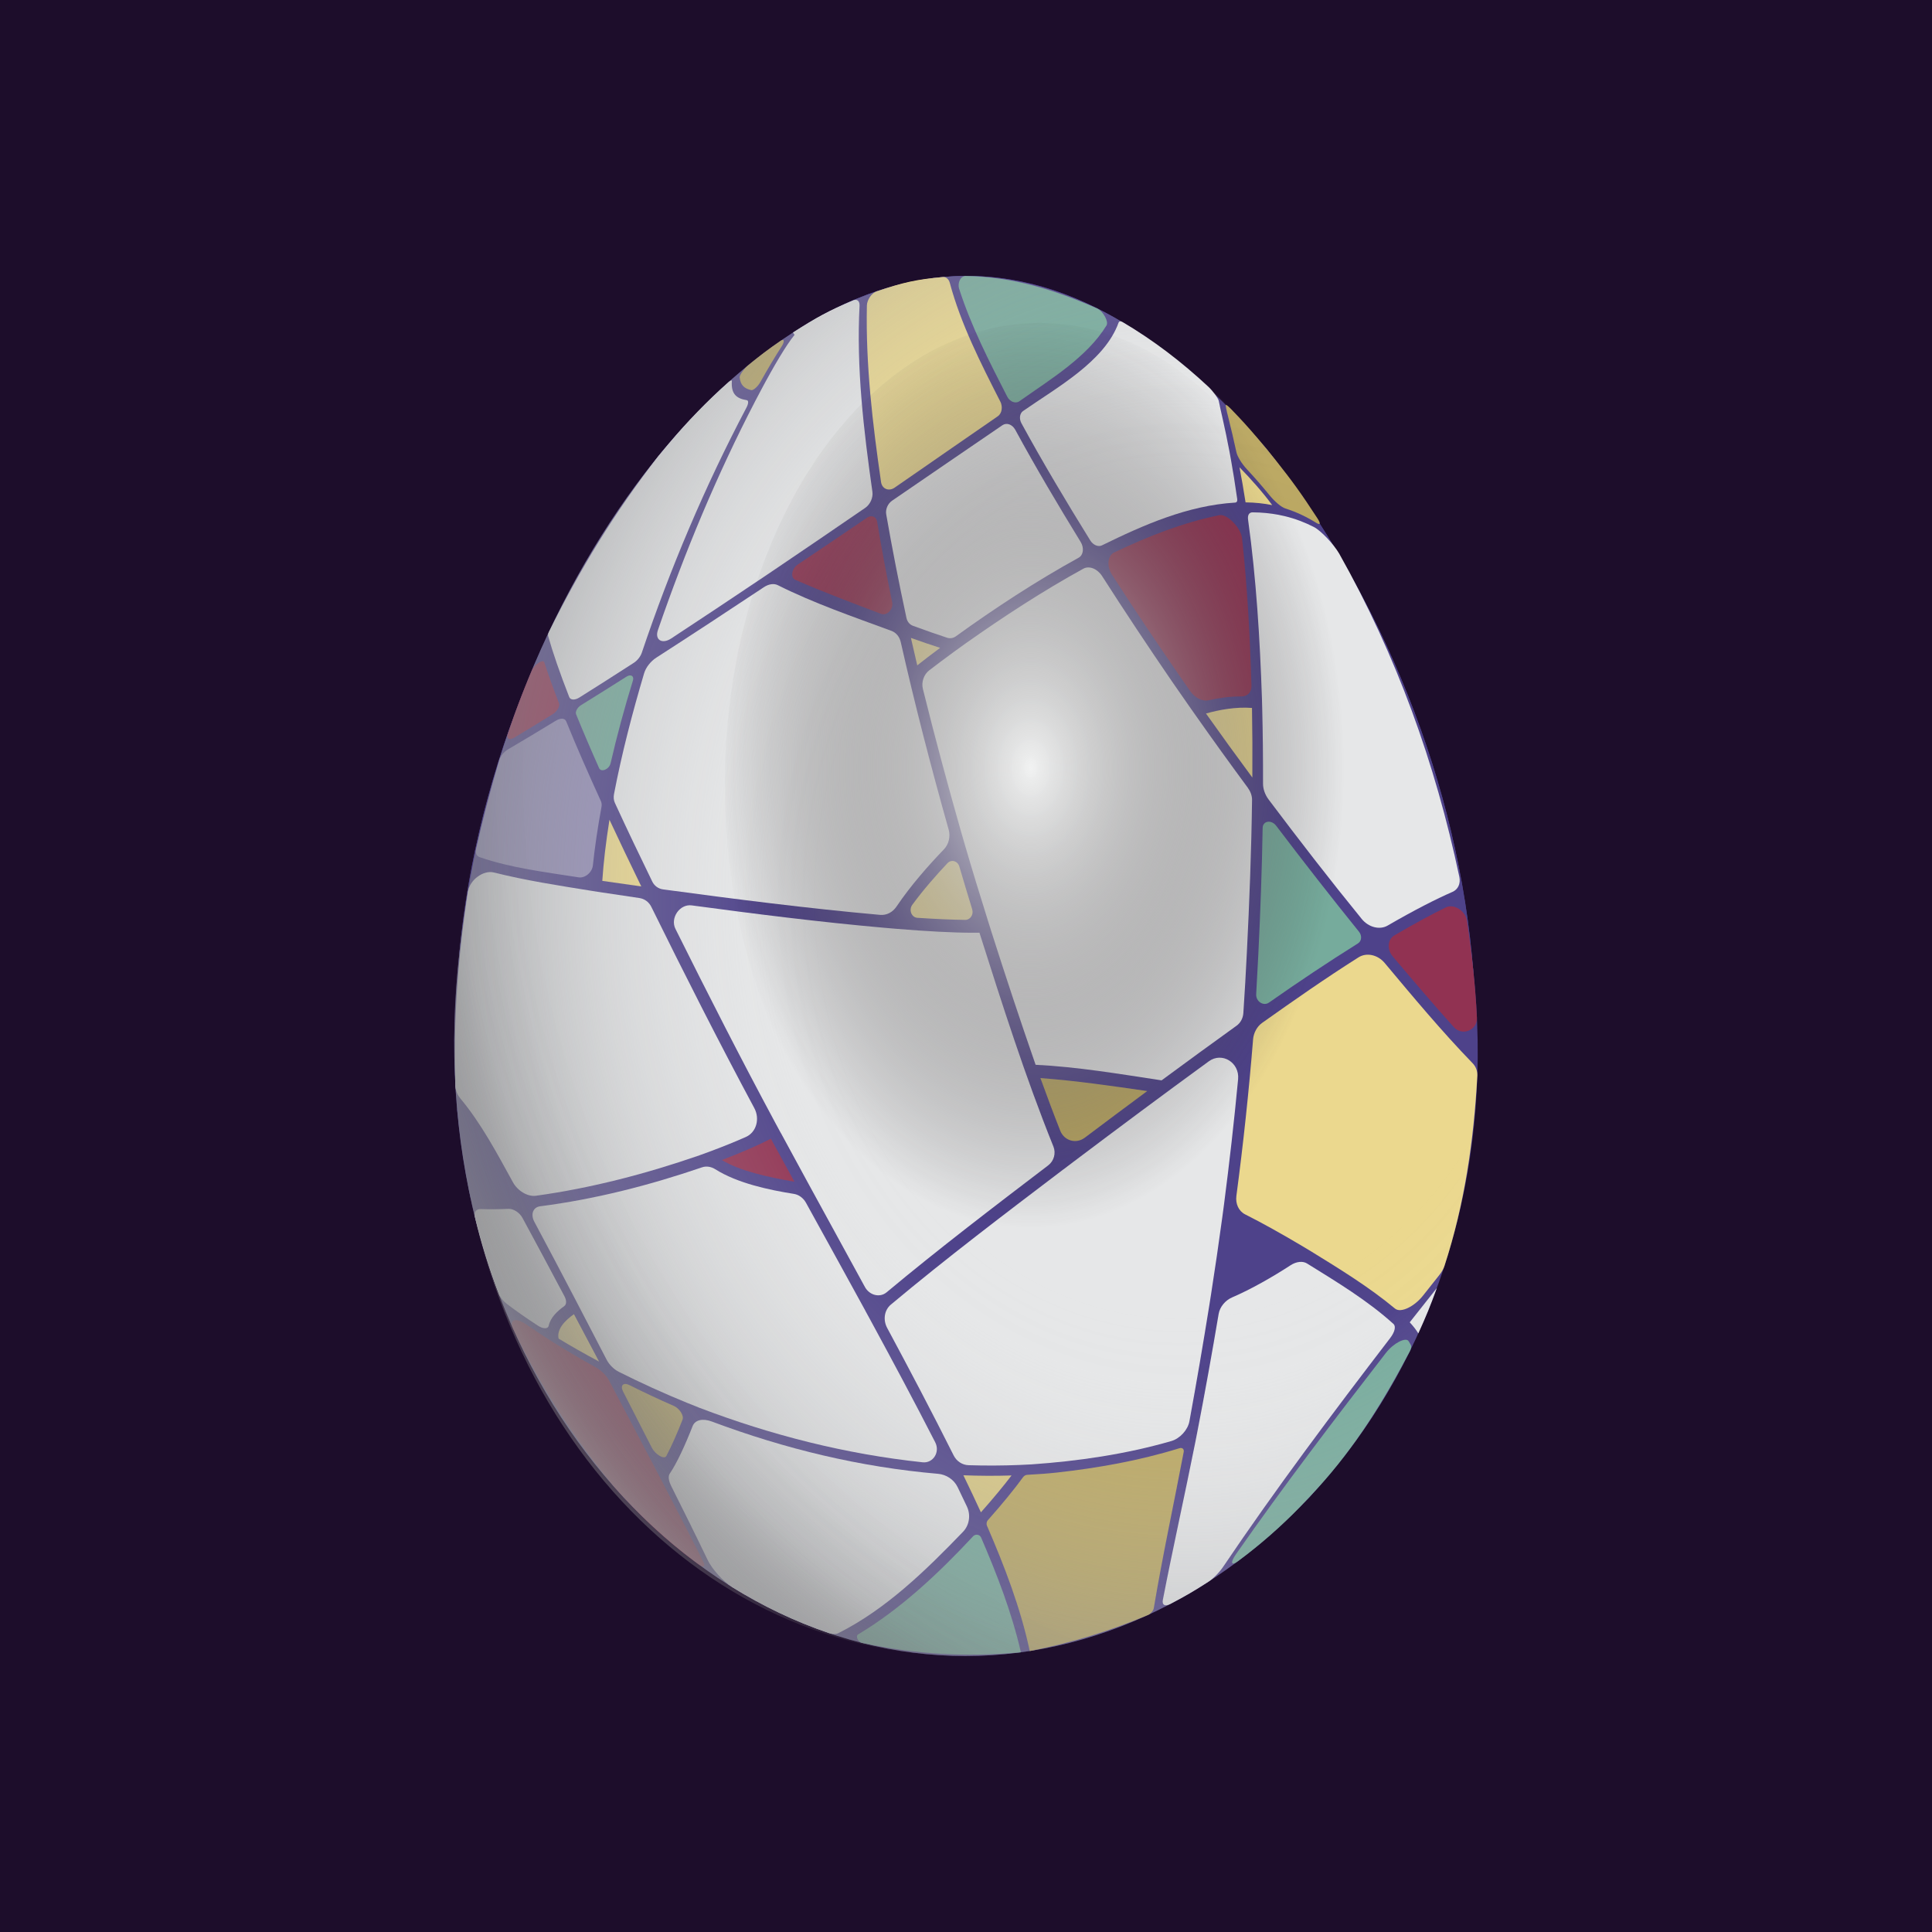 <?xml version="1.0" encoding="UTF-8"?>
<svg xmlns="http://www.w3.org/2000/svg" xmlns:xlink="http://www.w3.org/1999/xlink" viewBox="0 0 700 700">
  <defs>
    <style>
      .cls-1 {
        fill: #4e428a;
      }

      .cls-1, .cls-2, .cls-3, .cls-4, .cls-5, .cls-6, .cls-7, .cls-8, .cls-9, .cls-10, .cls-11, .cls-12 {
        stroke-width: 0px;
      }

      .cls-2 {
        fill: #913252;
      }

      .cls-3 {
        fill: #958eb9;
      }

      .cls-4 {
        fill: #ebd88e;
      }

      .cls-5 {
        fill: #d9c883;
      }

      .cls-6 {
        fill: #1d0d2b;
      }

      .cls-7 {
        fill: #bba863;
      }

      .cls-8 {
        fill: #76ab9c;
      }

      .cls-9 {
        fill: url(#_Безымянный_градиент_140);
        mix-blend-mode: multiply;
      }

      .cls-13 {
        isolation: isolate;
      }

      .cls-10 {
        fill: #e6e7e8;
      }

      .cls-11 {
        fill: url(#_Безымянный_градиент_142);
      }

      .cls-11, .cls-12 {
        mix-blend-mode: screen;
      }

      .cls-12 {
        fill: url(#_Безымянный_градиент_139);
      }
    </style>
    <radialGradient id="_Безымянный_градиент_140" data-name="Безымянный градиент 140" cx="808.5" cy="940.8" fx="808.5" fy="940.8" r="320.28" gradientTransform="translate(-461.68 -897.28) scale(1.1 1.3)" gradientUnits="userSpaceOnUse">
      <stop offset=".36" stop-color="#f1f2f2" stop-opacity="0"/>
      <stop offset=".42" stop-color="rgba(220, 221, 222, .15)" stop-opacity=".15"/>
      <stop offset=".59" stop-color="rgba(172, 173, 175, .52)" stop-opacity=".52"/>
      <stop offset=".74" stop-color="rgba(137, 138, 141, .78)" stop-opacity=".78"/>
      <stop offset=".87" stop-color="rgba(116, 117, 120, .94)" stop-opacity=".94"/>
      <stop offset=".97" stop-color="#6d6e71"/>
    </radialGradient>
    <radialGradient id="_Безымянный_градиент_142" data-name="Безымянный градиент 142" cx="521.33" cy="361.83" fx="521.33" fy="361.83" r="424.94" gradientTransform="translate(0 -91.97) scale(1 1.03)" gradientUnits="userSpaceOnUse">
      <stop offset=".77" stop-color="#221e1f" stop-opacity="0"/>
      <stop offset=".79" stop-color="rgba(46, 42, 43, .06)" stop-opacity=".06"/>
      <stop offset=".84" stop-color="rgba(79, 76, 77, .23)" stop-opacity=".23"/>
      <stop offset=".9" stop-color="rgba(133, 132, 133, .51)" stop-opacity=".51"/>
      <stop offset=".98" stop-color="rgba(206, 206, 207, .88)" stop-opacity=".88"/>
      <stop offset="1" stop-color="#e6e7e8"/>
    </radialGradient>
    <radialGradient id="_Безымянный_градиент_139" data-name="Безымянный градиент 139" cx="841.57" cy="1529.28" fx="841.57" fy="1529.28" r="106.23" gradientTransform="translate(-527.04 -2122.74) scale(1.07 1.57)" gradientUnits="userSpaceOnUse">
      <stop offset="0" stop-color="#f1f2f2"/>
      <stop offset="1" stop-color="#221e1f" stop-opacity="0"/>
    </radialGradient>
  </defs>
  <g class="cls-13">
    <g id="_Слой_2" data-name="Слой 2">
      <g id="_Слой_3" data-name="Слой 3">
        <g>
          <rect class="cls-6" width="700" height="700"/>
          <g>
            <g>
              <path class="cls-1" d="M534.38,357.73c12.01,137.55-82.62,242.27-184.53,242.27s-194.58-104.56-184.53-242.27c10.35-141.75,101.75-257.73,184.53-257.73s172.45,119.42,184.53,257.73Z"/>
              <g>
                <path class="cls-1" d="M474.33,542.54c-73.82,73.44-174.57,73.9-248.29.05-94.76-107.78-70.41-273,14.22-379.42,28.14-31.88,64.5-62.86,109.45-63.17,44.96-.32,81.49,30.89,109.32,62.8,83.68,106.63,110.67,272.02,15.3,379.74Z"/>
                <path class="cls-1" d="M474.33,542.54c-73.82,73.44-174.57,73.9-248.29.05-94.76-107.78-70.41-273,14.22-379.42,28.14-31.88,64.5-62.86,109.45-63.17,44.96-.32,81.49,30.89,109.32,62.8,83.68,106.63,110.67,272.02,15.3,379.74Z"/>
                <g>
                  <path class="cls-7" d="M428.88,526.07c.2-1.05-.52-1.67-1.58-1.34-14.55,4.5-29.51,7.15-44.43,8.81-3.42.38-7.02.61-10.64.81-.61.03-1.19.35-1.57.88-3.01,4.14-7.4,9.56-12.71,15.53-.51.57-.63,1.39-.35,2.05,6.31,14.56,12.14,29.67,15.5,45.39,15.11-2.96,28.74-7.15,42.94-13.1.9-.41,1.86-1.58,2-2.42,3.17-18.91,7.26-37.76,10.84-56.6Z"/>
                  <path class="cls-8" d="M352.57,556.63c-12.34,13.26-26.19,26.3-41.66,35.55-1.01.6-.06,2.7,1.38,3.07,19.67,4.16,37.63,5.24,57.6,3.41-3.29-14.39-8.66-28.21-14.41-41.57-.49-1.15-2.04-1.4-2.92-.46Z"/>
                  <path class="cls-10" d="M350.35,545.88c-1.08-2.29-2.21-4.64-3.38-7.06-1.34-2.76-4.1-4.57-7.1-4.83-28.21-2.44-55.42-9-81.98-18.95-3.27-1.22-6.07-.6-6.95,1.68-2.56,6.57-5.68,13.41-8.26,17.17-.66.97-.46,2.62.55,4.62,4.44,8.84,8.85,17.71,13.13,26.64,1.63,3.38,5.63,7.85,8.9,9.88,11.04,6.86,22.83,12.51,35.14,16.69,1.28.43,2.47.45,3.35,0,17.31-8.68,31.79-22.83,45.17-36.72,2.28-2.36,2.87-6.04,1.42-9.13Z"/>
                  <path class="cls-2" d="M239.91,536.81c-.68-1.32-1.38-2.65-2.09-4-5.67-10.84-11.37-21.69-17.08-32.51-1.01-1.91-2.87-3.77-4.81-4.85-4.8-2.65-9.33-5.31-13.55-7.92-.82-.51-1.64-1.02-2.44-1.52-3.32-2.1-6.43-4.16-9.31-6.16-3.65-2.53-6.21-1.81-4.84,1.3,10.19,21.35,22.05,40.09,37.27,58.18,1.63,1.82,4.44,4.84,6.28,6.73,7.15,7.44,15.29,14.57,23.64,20.64,2,1.47,2.78,1.02,1.74-1.05-4.85-9.65-9.83-19.25-14.82-28.83Z"/>
                  <path class="cls-10" d="M467.62,458.41c-6.57,4.27-14.31,8.7-21.22,11.67-2.48,1.07-4.44,3.46-4.86,5.97-2.42,14.38-5.01,28.79-7.8,43.13-.24,1.23-.48,2.46-.72,3.66-3.76,18.94-8.03,37.88-11.7,56.84-.36,1.87.79,2.47,2.74,1.45,5.64-2.96,8.41-4.58,13.84-8.08,1.76-1.13,3.9-3.35,5.29-5.4,19.09-28.31,39.7-55.73,60.49-82.84,1.65-2.15,2.18-4.22,1.21-5.11-9.37-8.5-20.64-15.29-31.35-21.93-1.53-.95-3.85-.7-5.91.63Z"/>
                  <path class="cls-10" d="M513.88,483.11c2.91-6.41,4.26-9.7,6.72-16.44-2.92,3.66-6.23,7.84-9.83,12.43,1.27,1.37,2.3,2.7,3.11,4Z"/>
                  <path class="cls-10" d="M463.32,186.54c-2.97-.57-6.11-.88-9.45-.91-1.28-.01-1.9.97-1.67,2.65,2.98,21.53,4.3,43.3,5.03,64.93.04,1.26.07,2.54.1,3.82.21,8.51.31,17.5.29,26.94,0,1.9.72,3.97,2.01,5.69,10.97,14.59,22.19,29.1,33.74,43.28,2.51,3.08,6.55,4.07,9.4,2.41,9.67-5.61,17.56-9.62,23.5-12.21,2.01-.88,2.97-2.95,2.49-5.39-8.8-41.54-22.74-80.14-43.55-117.18-2.02-3.44-6.6-8.32-9.19-9.64-3.23-1.65-6.73-3-10.55-3.92-.71-.17-1.44-.33-2.17-.47Z"/>
                  <path class="cls-2" d="M535.12,368.73c-.57-11.77-1.86-23.5-3.62-35.15-.54-3.56-4.72-6.24-7.63-4.82-5.13,2.51-11.39,5.88-18.69,10.17-2.43,1.43-2.73,5.04-.61,7.54,7.28,8.61,14.61,17.28,22.19,25.68,3.07,3.4,8.57,1.08,8.36-3.43Z"/>
                  <path class="cls-8" d="M221.23,276.55c2.3-10.04,5.05-20.13,8.09-29.97.51-1.64-.75-2.42-2.31-1.43-5.72,3.63-11.24,7.09-16.51,10.35-1.3.81-2.15,2.36-1.78,3.28,2.43,5.97,5.21,12.49,8.34,19.51.74,1.67,3.66.47,4.17-1.76Z"/>
                  <path class="cls-4" d="M454.01,376.66c-1.53,18.86-3.54,37.79-6.04,56.6-.39,2.94.85,5.57,3.2,6.75,6.05,3.03,13.34,7.11,20.74,11.51,1.02.61,2.05,1.22,3.06,1.84,10.38,6.39,21.06,12.94,30.48,20.77,2.06,1.71,7.03-.74,10.18-4.76,2.08-2.66,4.03-5.11,5.8-7.32.9-1.12,1.57-2.28,1.92-3.36,7.33-22.54,10.64-45.41,11.92-69.01.05-1.69-.56-3.26-1.7-4.44-11.2-11.57-21.56-24.01-31.88-36.34-2.48-2.96-6.53-3.9-9.48-2.03-11.9,7.52-23.42,15.59-34.89,23.72-1.9,1.35-3.12,3.62-3.32,6.07Z"/>
                  <path class="cls-8" d="M448.6,565.6c7.89-5.81,15.57-12.55,22.38-19.58,1.87-1.9,4.72-4.94,6.38-6.78,13.63-14.92,24.16-31.91,33.5-49.74.45-.91.58-1.65.35-2.11-.25-.49-.54-.98-.86-1.48-.98-1.52-5.41.67-8.19,4.25-18.56,23.97-37.01,48.14-54.38,73.01-2.14,3.07-1.7,4.32.82,2.43Z"/>
                  <path class="cls-10" d="M204.53,469.69c-5.04-9.49-10.1-18.98-15.23-28.42-1.06-1.96-3.27-3.36-5.1-3.28-3.55.16-6.9.18-10,.08-1.67-.06-2.55,1.1-2.14,2.78,2.25,9.42,5.2,18.94,8.68,27.98.46,1.22,1.59,2.59,2.95,3.63,3.22,2.46,6.94,5.07,11.12,7.8,1.96,1.28,3.73,1.35,4.01.03.61-2.86,3.04-5.21,5.6-7.04.87-.62.92-2.02.11-3.55Z"/>
                  <path class="cls-4" d="M362.4,145.44c-7.01-13.75-14.25-27.97-18.26-42.91-.37-1.37-1.33-2.26-2.47-2.16-9.63.87-14.49,1.95-24.14,5.24-1.71.58-3.4,3.05-3.44,5.08-.47,21.37,2.07,42.9,5.13,63.97.36,2.48,2.81,3.49,4.93,2.02,12.46-8.6,24.91-17.29,37.37-25.86,1.53-1.05,1.87-3.46.89-5.39Z"/>
                  <path class="cls-8" d="M397.63,111.81c-15.54-6.81-30.59-11.53-47.75-11.81-1.85,0-3.05,2.47-2.36,4.65,4.35,13.57,10.96,26.47,17.42,39.07.96,1.87,3.03,2.64,4.4,1.66,11.06-7.86,24.49-15.87,31.58-27.48.83-1.36-1.18-5.05-3.3-6.09Z"/>
                  <path class="cls-10" d="M370.05,153.29c7.88,14.44,16.34,28.59,24.98,42.53,1.03,1.67,2.9,2.42,4.19,1.79,15.13-7.42,31.05-14.46,48.27-15.51.6-.04.88-.5.78-1.27-.77-5.47-1.57-10.36-2.34-14.65-.16-.88-.31-1.73-.47-2.56-1.72-9.12-3.28-15.19-3.89-18.4-.18-.92-2.25-3.7-3.77-5.11-9.5-8.86-19.86-16.83-31.07-23.41-.74-.44-1.26-.32-1.45.2-5.06,14.11-22.53,23.57-34.63,32.04-1.17.82-1.46,2.74-.59,4.35Z"/>
                  <path class="cls-10" d="M275.51,141.76c-.61,1.15-1.24,2.33-1.87,3.55-13.89,26.73-25.52,54.69-35.27,83-1.2,3.5,1.48,5.21,4.82,3.02,11.23-7.38,22.45-14.84,33.6-22.34,1.31-.88,2.62-1.77,3.93-2.65,10.93-7.39,21.86-14.84,32.74-22.31,1.86-1.28,2.93-3.74,2.63-5.85-3.15-22.13-5.85-44.91-4.66-67.4.09-1.75-.9-2.56-2.38-1.93-8.77,3.74-13.15,6.09-21.74,11.63.22.33.34.5.57.85-2.96,3.62-7.21,10.73-12.37,20.43Z"/>
                  <path class="cls-1" d="M165.61,401.75c1.22,11.11,2.83,21.73,4.97,32.7,4.41.17,9.38.09,14.82-.32-6.16-11.02-12.1-22.32-19.79-32.38Z"/>
                  <path class="cls-10" d="M253.52,418.56c1.36-.47,2.71-.98,4.02-1.47,4.74-1.77,9.04-3.52,12.71-5.15,3.76-1.67,5.17-6.51,3.04-10.47-12.89-24.03-25.25-48.45-37.31-72.91-.87-1.76-2.46-2.92-4.37-3.19-4.68-.68-9.23-1.35-13.6-2.03-1.32-.2-2.64-.4-3.92-.61-11.7-1.88-23.59-3.7-35.1-6.6-3.85-.97-8.73,2.6-9.46,6.93-3.64,23.71-5.38,46.8-4.49,70.79.09,1.49.76,2.97,1.8,4.21,7.53,9.01,13.3,19.93,18.99,30.28,1.72,3.14,5.34,5.32,8.31,4.91,20.17-2.78,40.09-8,59.39-14.69Z"/>
                  <path class="cls-3" d="M217.74,290.32c-4.34-9.56-8.64-19.2-12.59-28.95-.49-1.2-2.06-1.28-3.77-.24-6.25,3.81-12.02,7.27-17.23,10.33-1.49.88-2.78,2.39-3.22,3.8-3.17,10.8-5.95,21.48-8.47,32.46-.29,1.35.24,2.47,1.34,2.85,11.37,3.93,23.88,5.43,35.84,7.31,2.35.37,4.91-1.79,5.18-4.38.66-6.35,1.7-13.47,3.11-21.12.14-.75.07-1.47-.19-2.05Z"/>
                  <path class="cls-7" d="M275.48,138.45c2.86-5.1,5.44-9.41,7.67-12.84,1.22-1.87,1.04-3.06-.31-2.13-4.81,3.32-7.19,5.12-11.89,8.97-1.35,1.11-3.04,3.51-2.96,4.26.29,2.86,1.73,4.11,4.23,4.64.71.15,2.36-1.3,3.25-2.9Z"/>
                  <path class="cls-10" d="M232.53,236.51c10.24-30.39,22.83-60.24,37.91-88.8.79-1.5.83-2.61.12-2.72-3.75-.58-5.71-2.28-5.4-6.86.03-.5-.46-.35-1.31.41-7.59,6.74-14.87,14.28-21.41,22.04-1.21,1.42-3.03,3.61-4.08,4.89-15.59,20-28.28,40.79-39.5,63.53-.27.58-.37,1.06-.28,1.39,1.67,5.92,4.2,13.3,7.65,22.14.45,1.15,2.02,1.25,3.74.16,6.22-3.91,12.81-8.11,19.66-12.53,1.32-.85,2.43-2.27,2.9-3.65Z"/>
                  <path class="cls-2" d="M192.66,242.97c-3.77,9.01-5.53,13.64-8.74,23.12-.54,1.59.69,2.2,2.4,1.18,4.32-2.59,9-5.45,13.99-8.54,1.56-.97,2.64-2.87,2.24-3.91-2.14-5.52-3.92-10.47-5.33-14.82-.44-1.35-3.64.79-4.56,2.98Z"/>
                  <path class="cls-10" d="M385.19,423.76c-21.03,15.96-42.13,31.96-62.39,48.9-2.41,2.01-2.94,5.55-1.35,8.5,8.2,15.27,16.32,30.68,24.07,46.16,1.05,2.11,3.12,3.48,5.42,3.55,6.24.2,12.37.16,18.34-.08,1.51-.06,3.03-.12,4.5-.22,16.93-1.18,34.14-3.68,50.62-8.45,3.12-.91,5.97-4.01,6.55-7.17,2.56-13.96,4.96-27.98,7.2-41.97.22-1.34.43-2.7.64-4.06,1.45-9.27,2.81-18.58,4.07-27.88.2-1.51.41-3.04.61-4.56,1.96-15.1,3.69-30.32,5.12-45.47.57-6.02-5.82-9.98-10.61-6.48-16.48,12.01-32.88,24.22-49.16,36.5-1.21.92-2.43,1.83-3.63,2.75Z"/>
                  <path class="cls-1" d="M446.93,465.88c5.25-2.34,11.1-5.53,16.42-8.78,2.02-1.23,2.52-3.91.9-4.85-4.88-2.83-9.58-5.42-13.74-7.56-1.75-.9-4.2.62-4.52,2.81-.8,5.51-1.61,10.87-2.43,16.07-.32,2.01,1.43,3.17,3.37,2.3Z"/>
                  <path class="cls-8" d="M455.91,345.87c-.23,4.75-.49,9.48-.77,14.31-.16,2.69,2.63,4.48,4.66,3.06,10.55-7.41,21.31-14.6,32.22-21.43,1.35-.85,1.52-2.8.37-4.23-10.18-12.61-20.2-25.46-29.99-38.37-1.76-2.32-4.88-1.84-4.92.8-.26,15.3-.83,30.61-1.57,45.86Z"/>
                  <path class="cls-5" d="M355.4,547.95c4.55-5.12,8.34-9.74,11.1-13.36-5.68.18-11.52.16-17.45-.07,2.29,4.72,4.41,9.2,6.35,13.43Z"/>
                  <path class="cls-2" d="M427.36,244.84c1.3,1.88,2.6,3.75,3.9,5.61,1.71,2.44,4.45,3.78,6.67,3.27,3.58-.82,7.68-1.42,11.8-1.38,2.26.02,3.77-1.53,3.7-3.91-.54-17.77-1.47-35.67-3.41-53.39-.42-3.85-5.42-8.95-8.24-8.38-13.35,2.73-25.52,7.55-38.07,13.49-2.4,1.14-2.83,4.95-.81,8.09,7.94,12.34,16.14,24.54,24.45,36.59Z"/>
                  <path class="cls-4" d="M453.75,281.72c.06-8.66.02-17.09-.13-25.22-5.85-.46-11.96.68-16.67,2.02,5.52,7.79,11.12,15.53,16.8,23.2Z"/>
                  <path class="cls-4" d="M449.08,169.28c.73,3.75,1.48,7.98,2.21,12.74,3.41.04,6.63.38,9.65.99-3.36-4.59-7.94-9.72-11.87-13.73Z"/>
                  <path class="cls-7" d="M444.1,146.99c.26,2.1,1.87,7.45,3.86,16.79.34,1.61,1.89,4.18,3.93,6.37,2.66,2.86,5.46,6.03,8.01,9.19,1.99,2.46,4.37,4.44,5.84,4.9,4.07,1.29,7.76,3.08,11.15,5.19,1.53.95,1.7.3.44-1.64-5.84-8.95-8.9-13.21-15.25-21.22-1.67-2.11-4.58-5.64-6.5-7.88-3.77-4.4-5.7-6.51-9.61-10.56-1.25-1.29-1.94-1.72-1.87-1.15Z"/>
                  <path class="cls-10" d="M313.49,474.81c-7.13-13.04-14.32-26.05-21.49-39.06-.93-1.68-2.57-2.9-4.34-3.18-9.12-1.44-20.54-3.89-28.53-8.95-1.49-.94-3.24-1.2-4.75-.68-19.07,6.52-38.75,11.56-58.67,14.12-2.57.33-3.57,2.88-2.09,5.65,4.99,9.33,9.92,18.69,14.81,28.07.66,1.27,1.33,2.54,1.99,3.82,3.12,5.98,6.27,12.04,9.38,18.07.92,1.77,2.6,3.46,4.39,4.36,7.81,3.93,16.26,7.8,25.22,11.44,1.28.52,2.59,1.05,3.88,1.55,26.23,10.01,53.15,16.83,81.01,19.8,3.78.4,6.38-3.68,4.55-7.25-7.54-14.71-15.37-29.36-23.27-43.9-.69-1.27-1.4-2.56-2.1-3.85Z"/>
                  <path class="cls-2" d="M279.3,412.57c-4.32,2.25-10.49,4.96-17.75,7.73,6.41,3.91,16.36,6.15,26.28,7.86-2.83-5.15-5.68-10.35-8.53-15.6Z"/>
                  <path class="cls-10" d="M343.7,300.51c-6.33-22.43-12.2-45.11-17.33-67.83-.44-1.97-1.69-3.48-3.37-4.1-13.82-5.1-28.11-10-41.18-16.56-1.4-.7-3.28-.45-5.05.73-12.93,8.59-25.94,17.13-38.98,25.53-2.05,1.32-3.77,3.51-4.42,5.69-4.25,14.34-8.07,28.93-10.9,43.72-.23,1.19-.11,2.3.32,3.23,4.39,9.54,8.93,19.04,13.53,28.47.76,1.57,2.2,2.62,3.94,2.86,26.14,3.52,52.38,6.89,78.66,9.23,2.29.2,4.51-.94,5.89-3,5.12-7.62,11.91-15.28,17.16-20.71,1.81-1.87,2.46-4.69,1.74-7.26Z"/>
                  <path class="cls-2" d="M314.16,187.57c-8.36,5.69-16.74,11.35-25.13,16.98-2.19,1.47-2.73,4.72-.87,5.53,10.15,4.46,20.66,8.37,31.04,12.32,2.18.83,4.58-1.68,4.05-4.23-2-9.66-3.84-19.42-5.45-29.16-.3-1.84-2.05-2.53-3.64-1.45Z"/>
                  <path class="cls-4" d="M218.23,319.16c4.52.66,9.24,1.34,14.12,2.01-4.11-8.45-7.97-16.53-11.53-24.16-1.3,8.09-2.16,15.57-2.6,22.15Z"/>
                  <path class="cls-7" d="M241.42,527.54c1.93-3.63,4.07-8.53,5.87-13.16.58-1.48-1.05-4.07-3.2-5.01-5.56-2.43-10.91-4.95-16.03-7.52-2.21-1.11-3.44.12-2.32,2.3,3.58,6.95,7.06,13.77,10.39,20.31,1.28,2.53,4.55,4.48,5.29,3.08Z"/>
                  <path class="cls-4" d="M340.63,234.74c-3.25-1.05-6.82-2.27-10.59-3.61.74,3.28,1.51,6.6,2.3,9.94,2.32-1.83,5.11-3.97,8.29-6.34Z"/>
                  <path class="cls-4" d="M202.4,485.01c4.51,2.72,9.4,5.51,14.65,8.31-3.03-5.72-6.07-11.48-9.1-17.17-3.4,2.38-6.29,5.52-5.56,8.86Z"/>
                  <path class="cls-10" d="M346.38,230.51c14.21-10.25,29.06-19.97,44.43-28.44,1.75-.96,2.05-3.59.71-5.76-8.17-13.31-16.18-26.81-23.66-40.57-1.07-1.97-3.13-2.72-4.66-1.68-13.33,9.07-26.66,18.24-39.98,27.35-1.54,1.05-2.45,3.1-2.13,4.93,2.18,12.53,4.66,25.12,7.34,37.56.29,1.34,1.16,2.4,2.33,2.83,4.51,1.65,8.75,3.15,12.42,4.34,1.09.35,2.24.14,3.2-.55Z"/>
                  <path class="cls-4" d="M352.26,329.49c-1.58-5.13-3.14-10.33-4.68-15.56-.6-2.02-2.9-2.66-4.3-1.18-4.01,4.25-8.72,9.6-12.74,15.08-1.35,1.84-.3,4.56,1.84,4.71,6.44.43,12.3.69,17.35.75,1.81.02,3.1-1.91,2.52-3.79Z"/>
                  <path class="cls-10" d="M282.93,410.52c3.37,6.24,6.74,12.41,10.06,18.51.49.9.98,1.8,1.47,2.69,6.31,11.53,12.63,23.05,18.92,34.59,1.65,3.02,5.4,3.96,7.84,1.93,19.07-15.9,38.85-30.99,58.58-46.02,2.05-1.56,2.85-4.38,1.88-6.79-10.22-25.34-18.53-51.45-26.81-77.5-.73.01-1.45.02-2.23.02-7.47,0-16.93-.53-27.69-1.41-1.54-.13-3.1-.26-4.69-.4-23.27-2.06-46.51-4.99-69.65-8.1-4.3-.58-7.87,4.53-5.88,8.52,11.69,23.47,23.62,46.89,36.03,69.99.71,1.33,1.43,2.66,2.15,3.98Z"/>
                  <path class="cls-10" d="M452.19,285.53c-6.32-8.56-12.57-17.22-18.7-25.93-.9-1.28-1.79-2.54-2.68-3.81-2.13-3.04-4.24-6.06-6.29-9.05-8.58-12.52-17.02-25.23-25.2-38-1.71-2.67-4.66-3.87-6.81-2.69-14.69,8.08-28.85,17.33-42.54,26.99-1.56,1.1-3.02,2.18-4.45,3.21-3.32,2.43-6.3,4.66-8.84,6.62-1.97,1.52-2.92,4.26-2.29,6.77,4.3,17.35,8.98,34.73,13.89,51.93.45,1.59.92,3.17,1.38,4.75,2.62,8.97,5.36,17.93,8.16,26.84.48,1.54.97,3.09,1.45,4.62,5.11,16.04,10.41,32.08,15.95,48.01,15.28.75,30.53,3.35,45.64,5.64,9.03-6.64,18.06-13.27,27.17-19.8,1.44-1.03,2.33-2.71,2.46-4.57.5-7.4.91-14.73,1.26-21.79.93-18.44,1.65-36.96,1.89-55.44.02-1.45-.51-2.98-1.47-4.29Z"/>
                  <path class="cls-7" d="M384.15,409.69c1.46,3.68,5.77,4.87,8.9,2.51,7.51-5.66,15.06-11.29,22.62-16.89-12.86-1.86-25.74-3.74-38.71-4.71,2.51,6.94,4.91,13.33,7.19,19.09Z"/>
                </g>
              </g>
            </g>
            <g>
              <path class="cls-9" d="M349.86,100c-82.78,0-174.18,115.98-184.53,257.73-10.05,137.71,82.62,242.27,184.53,242.27s196.53-104.72,184.53-242.27c-12.07-138.32-98.3-257.73-184.53-257.73Z"/>
              <path class="cls-11" d="M349.63,600c28.6,0,55.67-8.27,79.85-22.97,15.96-60.76,5.46-139.19-33.95-212.92-45.35-84.85-117.15-141.34-184.96-153.6-28.63,41.83-45.99,106.03-45.99,165.36,0,129.61,82.85,224.13,185.05,224.13Z"/>
              <ellipse class="cls-12" cx="376.7" cy="284.22" rx="114.08" ry="167.2"/>
            </g>
          </g>
        </g>
      </g>
    </g>
  </g>
</svg>